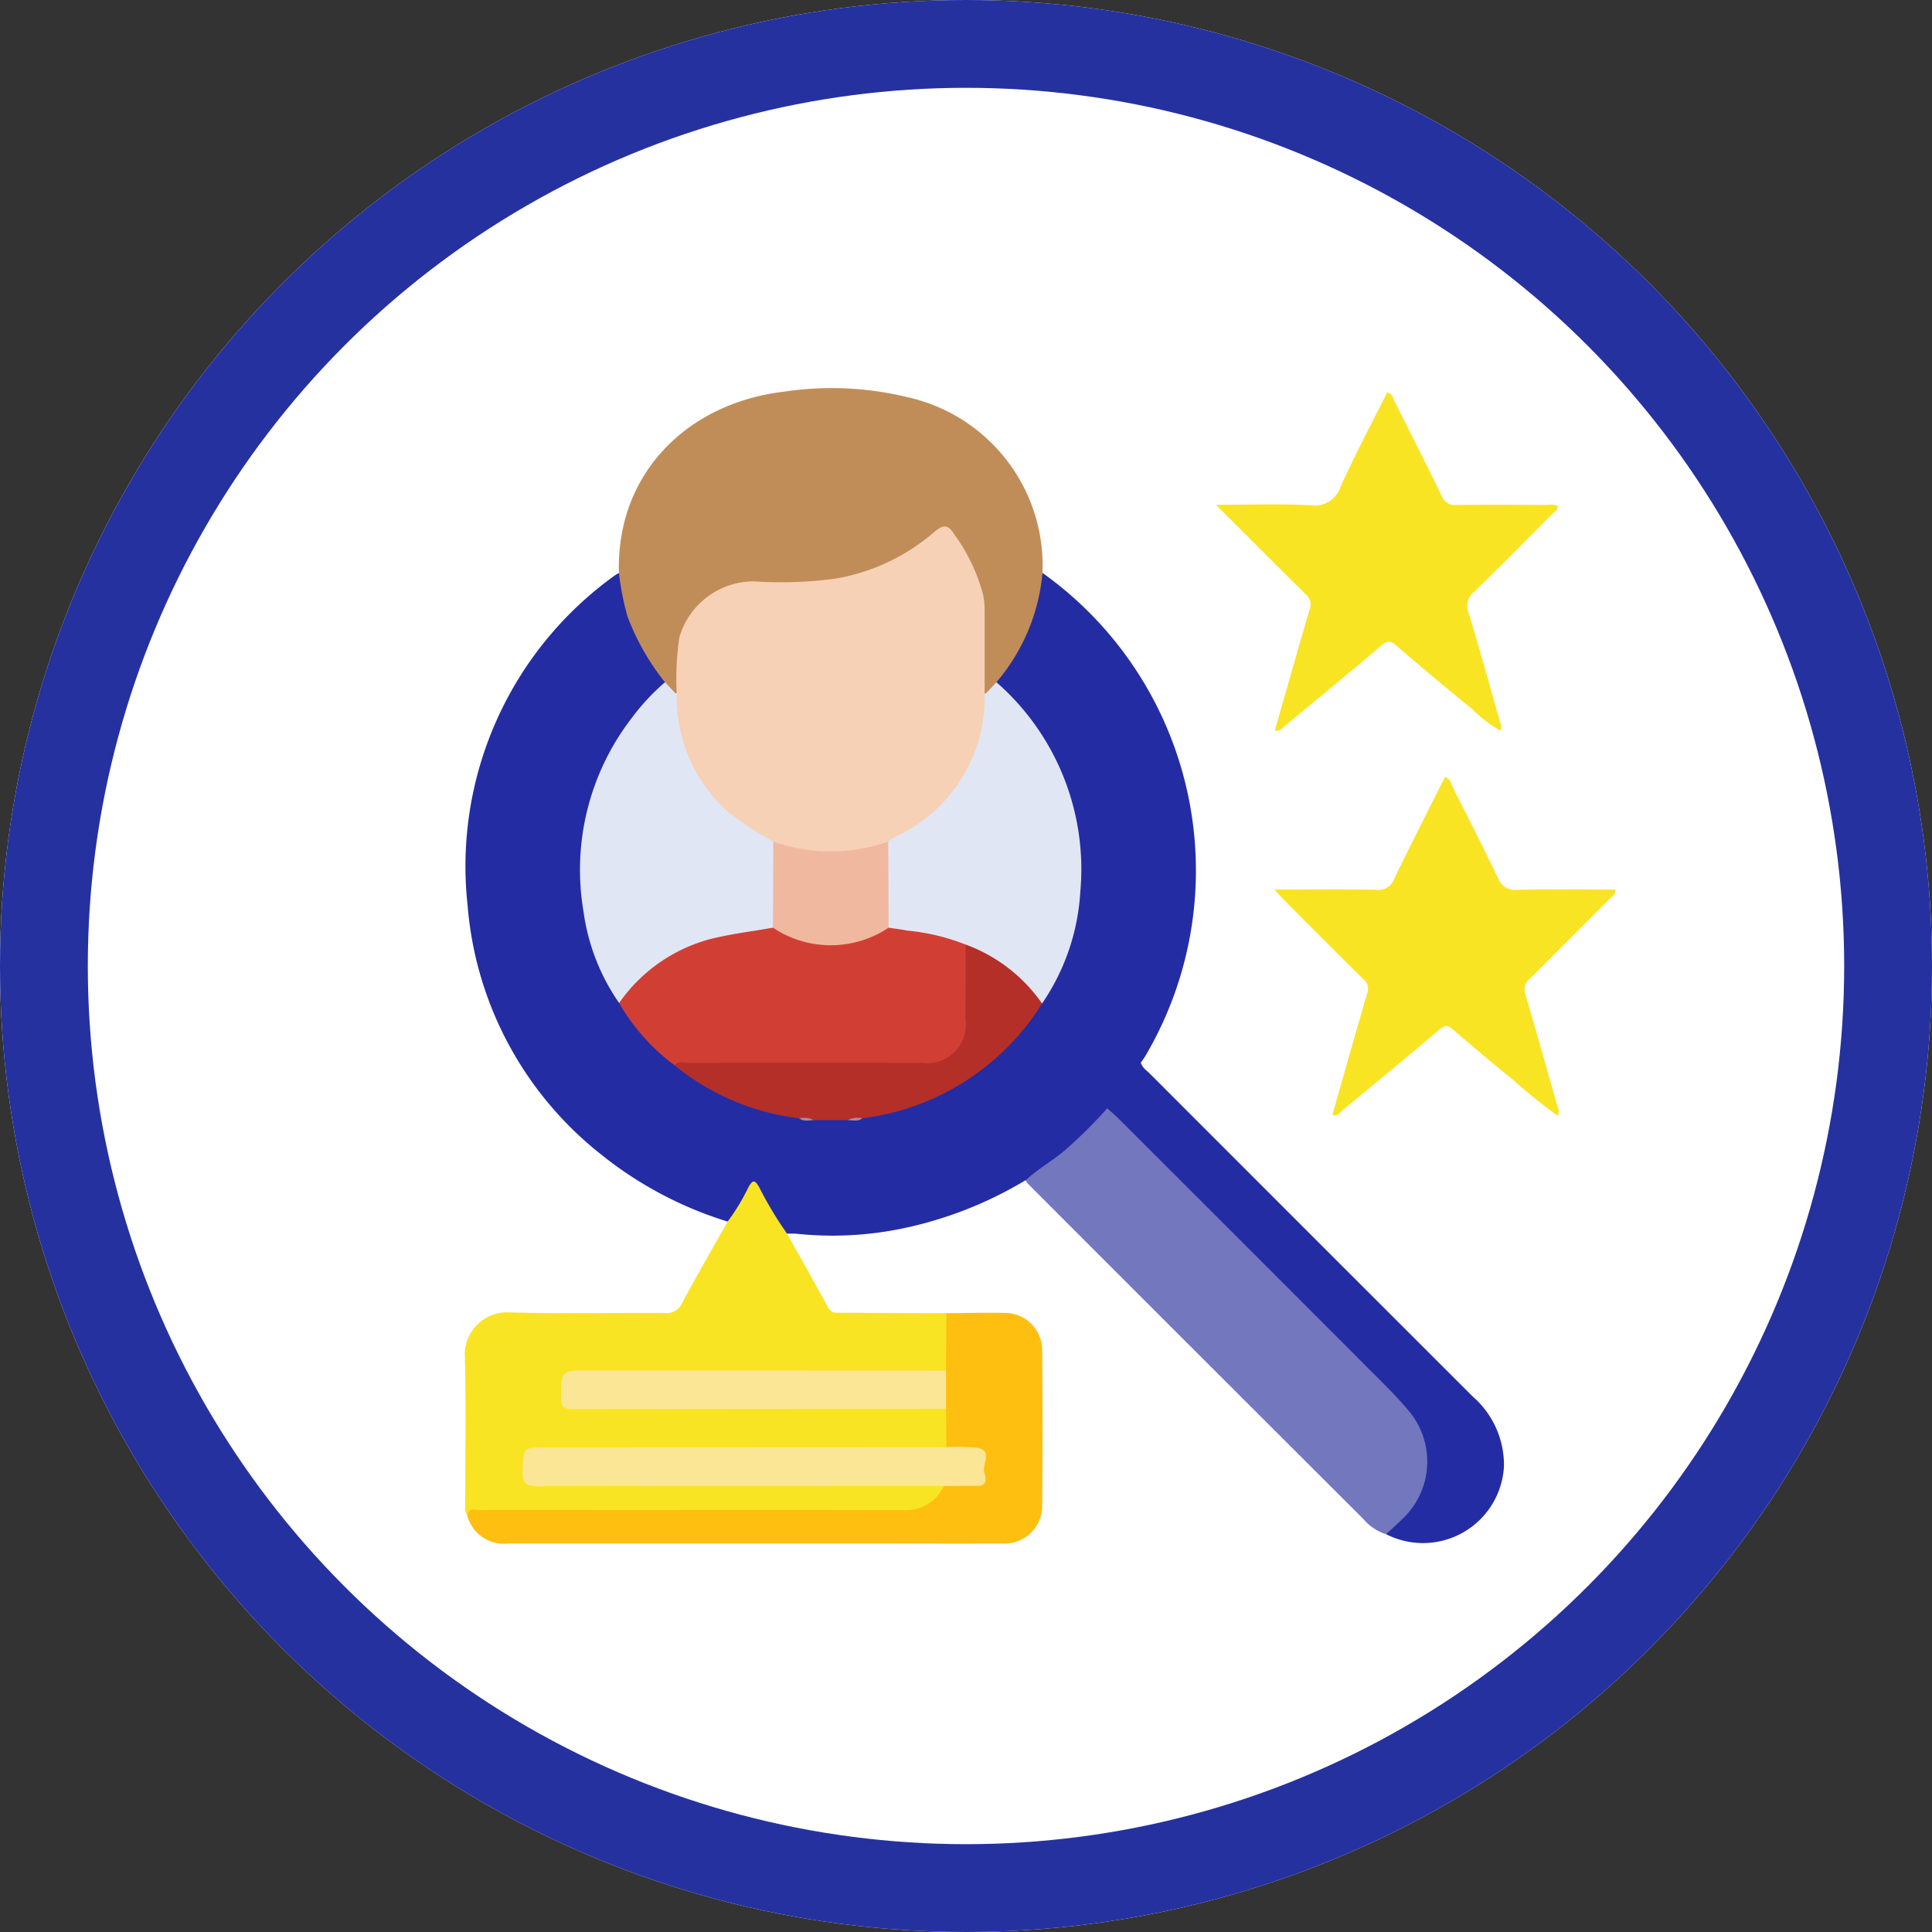 <svg xmlns="http://www.w3.org/2000/svg" width="88" height="88" viewBox="0 0 88 88">
  <rect x="0" y="0" width="88" height="88" fill="#333333" stroke="none"/>
  <g id="Grupo_124208" data-name="Grupo 124208" transform="translate(-9265 8312)">
    <g id="Grupo_123853" data-name="Grupo 123853" transform="translate(8327 -12181)">
      <g id="Elipse_6764" data-name="Elipse 6764" transform="translate(938 3869)" fill="#fff" stroke="#2631a0" stroke-width="4">
        <circle cx="44" cy="44" r="44" stroke="none"/>
        <circle cx="44" cy="44" r="42" fill="none"/>
      </g>
      <g id="Grupo_123852" data-name="Grupo 123852" transform="translate(179.264 3526.947)">
        <path id="Trazado_170285" data-name="Trazado 170285" d="M792.2,446.817a17.315,17.315,0,0,1-5.805-3.089,16.088,16.088,0,0,1-6.041-11.316,16.3,16.3,0,0,1,6.712-15.03,1.456,1.456,0,0,1,.189-.107.737.737,0,0,1,.226.537,7.627,7.627,0,0,0,1.6,3.811c.149.2.342.386.3.674a8.147,8.147,0,0,1-1.034,1.195,11.3,11.3,0,0,0-1.032,13.252,10.568,10.568,0,0,0,2.574,2.9A12.026,12.026,0,0,0,795.5,442a1.908,1.908,0,0,0,.691.045c.464,0,.927,0,1.389,0a1.989,1.989,0,0,0,.687-.038,11.371,11.371,0,0,0,8.187-5.259,11.306,11.306,0,0,0,.029-11.839,30.654,30.654,0,0,0-2.068-2.608c-.051-.289.143-.476.292-.676a7.651,7.651,0,0,0,1.6-3.821.744.744,0,0,1,.225-.539,16.644,16.644,0,0,1,4.7,22c-.063.109-.142.21-.213.314a5.921,5.921,0,0,1-1.433,2.145,15.471,15.471,0,0,1-3.389,3.014.883.883,0,0,1-.435.2,17.941,17.941,0,0,1-5.761,2.226,15.656,15.656,0,0,1-4.611.213c-.161-.019-.326-.008-.49-.011-.256.01-.32-.207-.42-.369-.287-.462-.546-.942-.814-1.416-.069-.123-.109-.309-.266-.319-.2-.013-.234.2-.3.337-.161.306-.352.593-.514.9C792.507,446.655,792.435,446.843,792.2,446.817Z" transform="translate(-0.32 -49.123)" fill="#242ca3"/>
        <path id="Trazado_170286" data-name="Trazado 170286" d="M791.879,608.866a9.537,9.537,0,0,0,.95-1.569c.184-.32.279-.356.48-.008a17.267,17.267,0,0,0,1.278,2.131c.629,1.126,1.264,2.248,1.882,3.38.138.253.348.219.562.22l4.808.018a.805.805,0,0,1,.164.664,5.252,5.252,0,0,1-.146,1.976,1.575,1.575,0,0,1-.957.145q-7.557.006-15.114,0c-.164,0-.329,0-.493,0-.742.008-1.023.423-.775,1.129a.35.35,0,0,0,.321.248,4.889,4.889,0,0,0,.656.021q7.694,0,15.388,0a1.665,1.665,0,0,1,.96.138,2.384,2.384,0,0,1,.018,1.814,1.529,1.529,0,0,1-.954.151q-8.482.006-16.965,0c-.164,0-.328,0-.492,0-.657.014-.721.079-.716.727,0,.617.061.668.825.669q8.592,0,17.184,0a1.638,1.638,0,0,1,.959.136c.137.242-.015.421-.149.588a1.852,1.852,0,0,1-1.314.7c-.291.029-.583.02-.874.02q-8.993,0-17.986,0a10.318,10.318,0,0,0-1.363.068c-.132-.157-.089-.346-.09-.525,0-2.281.046-4.564-.022-6.844A1.933,1.933,0,0,1,781.8,613c2.407.069,4.818.015,7.228.03a.739.739,0,0,0,.767-.444C790.47,611.332,791.182,610.1,791.879,608.866Z" transform="translate(0 -211.172)" fill="#f9e424"/>
        <path id="Trazado_170287" data-name="Trazado 170287" d="M847.278,368.144a8.892,8.892,0,0,1-2.1,4.986c-.213.523-.236.542-.608.511a6.381,6.381,0,0,1-.077-1.629,11.6,11.6,0,0,1,0-1.366,6.06,6.06,0,0,0-1.341-4.118c-.226-.314-.412-.343-.709-.114a11.927,11.927,0,0,1-2.405,1.5,9.8,9.8,0,0,1-3.828.785c-.729.017-1.458,0-2.187,0a3.316,3.316,0,0,0-3.256,3.245,6.855,6.855,0,0,1-.072,1.685c-.367.048-.4.019-.613-.5a11.016,11.016,0,0,1-1.711-3.01,13.041,13.041,0,0,1-.386-1.968c-.131-4.51,3.1-7.745,7.54-8.261a14.613,14.613,0,0,1,5.65.265A7.857,7.857,0,0,1,847.278,368.144Z" transform="translate(-41.058)" fill="#c08d59"/>
        <path id="Trazado_170288" data-name="Trazado 170288" d="M954.754,587.435c.578-.546,1.286-.92,1.881-1.452a21.078,21.078,0,0,0,1.841-1.835c.269-.058.393.157.54.3q6.352,6.341,12.691,12.7a4.627,4.627,0,0,1,1.438,2.582,3.734,3.734,0,0,1-1.968,3.819,2.206,2.206,0,0,1-1.029-.686q-7.639-7.621-15.265-15.256A1.525,1.525,0,0,1,954.754,587.435Z" transform="translate(-149.305 -191.615)" fill="#7277be"/>
        <path id="Trazado_170289" data-name="Trazado 170289" d="M1014.106,366.154c1.543,0,2.925-.055,4.3.022a1.241,1.241,0,0,0,1.386-.874c.657-1.441,1.4-2.842,2.113-4.264.27.058.28.294.361.454.717,1.415,1.43,2.832,2.124,4.258a.635.635,0,0,0,.67.413c1.368-.019,2.737-.01,4.105,0a.905.905,0,0,1,.528.052c-.041.205-.212.3-.334.42-1.157,1.165-2.311,2.334-3.488,3.478a.807.807,0,0,0-.26.943c.508,1.671.97,3.357,1.45,5.037a.355.355,0,0,1,0,.344,5.712,5.712,0,0,1-1.273-.969q-1.762-1.429-3.479-2.914c-.274-.237-.417-.2-.672.014-1.446,1.226-2.909,2.431-4.369,3.64-.131.109-.239.289-.479.22.526-1.836,1.04-3.667,1.581-5.489a.618.618,0,0,0-.182-.716C1016.859,368.912,1015.547,367.593,1014.106,366.154Z" transform="translate(-199.986 -1.108)" fill="#f9e424"/>
        <path id="Trazado_170290" data-name="Trazado 170290" d="M1032.3,486.039c1.651,0,3.162-.015,4.671.01a.739.739,0,0,0,.788-.49c.753-1.556,1.54-3.1,2.317-4.648.257.089.279.314.363.479.692,1.366,1.387,2.731,2.049,4.112a.809.809,0,0,0,.863.549c1.493-.033,2.987-.012,4.489-.012.024.251-.174.329-.29.446-1.194,1.2-2.39,2.409-3.6,3.6a.656.656,0,0,0-.2.762c.5,1.692.975,3.394,1.459,5.091.034.12.108.235-.007.4a25.305,25.305,0,0,1-2.026-1.632q-1.4-1.136-2.765-2.319c-.25-.217-.379-.139-.588.036q-2.2,1.848-4.413,3.673c-.129.107-.233.3-.46.2.528-1.853,1.044-3.7,1.593-5.547a.571.571,0,0,0-.214-.656q-1.786-1.775-3.562-3.559C1032.648,486.406,1032.527,486.273,1032.3,486.039Z" transform="translate(-215.525 -103.468)" fill="#f9e424"/>
        <path id="Trazado_170291" data-name="Trazado 170291" d="M802.48,650.586q.007-1.309.013-2.619c.893,0,1.787-.03,2.679-.01a1.7,1.7,0,0,1,1.688,1.673q.032,3.582,0,7.164a1.713,1.713,0,0,1-1.808,1.666c-1.969.009-3.938,0-5.907,0q-8.314,0-16.627,0a1.711,1.711,0,0,1-1.847-1.291c.079-.353.365-.236.578-.237,2.258-.007,4.516,0,6.775,0,4.171,0,8.341-.009,12.512.007a1.894,1.894,0,0,0,1.848-1.1c.352-.285.768-.136,1.156-.166.5-.039.539-.075.539-.715s-.035-.679-.538-.715c-.352-.026-.732.1-1.045-.17q-.007-.876-.015-1.751A2.129,2.129,0,0,1,802.48,650.586Z" transform="translate(-0.654 -246.103)" fill="#febf10"/>
        <path id="Trazado_170292" data-name="Trazado 170292" d="M992.935,591.469c.277-.259.561-.511.829-.779a3.587,3.587,0,0,0,.15-4.9c-.508-.6-1.064-1.15-1.617-1.7q-5.784-5.794-11.578-11.579c-.154-.154-.323-.292-.486-.438a16.173,16.173,0,0,0,1.535-2.077c.058.23.258.348.409.5q7.347,7.354,14.7,14.7a4.13,4.13,0,0,1,1.424,3.186A3.692,3.692,0,0,1,992.935,591.469Z" transform="translate(-171.062 -179.535)" fill="#242ca3"/>
        <path id="Trazado_170293" data-name="Trazado 170293" d="M830.58,533.534a9.259,9.259,0,0,1-2.515-2.829,4.078,4.078,0,0,1,1.632-1.853,6.854,6.854,0,0,1,3.242-1.373,13.464,13.464,0,0,1,2.162-.3,6.755,6.755,0,0,0,2.221.72,4.547,4.547,0,0,0,2.434-.486,2.167,2.167,0,0,1,.6-.25,13.774,13.774,0,0,1,3.155.57.6.6,0,0,1,.438.375,26.23,26.23,0,0,1,.018,3.773,1.839,1.839,0,0,1-1.676,1.686,5.963,5.963,0,0,1-.766.025q-5.093,0-10.187,0A3.829,3.829,0,0,1,830.58,533.534Z" transform="translate(-41.125 -142.964)" fill="#d13f34"/>
        <path id="Trazado_170294" data-name="Trazado 170294" d="M914.486,463.34a9.693,9.693,0,0,0-2.652-.634c-.281-.058-.568-.089-.852-.133a.6.6,0,0,1-.169-.5c0-1.09-.041-2.18.019-3.268.041-.289.257-.422.488-.542a6.9,6.9,0,0,0,3.9-5.905.5.5,0,0,1,.141-.4l.533-.565a11.31,11.31,0,0,1,3.82,9.533,10.034,10.034,0,0,1-1.742,5.1.445.445,0,0,1-.358-.216,7.5,7.5,0,0,0-2.931-2.29A.534.534,0,0,1,914.486,463.34Z" transform="translate(-111.771 -78.265)" fill="#e1e6f5"/>
        <path id="Trazado_170295" data-name="Trazado 170295" d="M824.705,462.569c-.948.168-1.909.282-2.841.515A7.373,7.373,0,0,0,817.7,466a9.583,9.583,0,0,1-1.623-4.172,11.323,11.323,0,0,1,2.19-8.8,10.038,10.038,0,0,1,1.523-1.639l.533.564c.254.311.151.7.206,1.047a6.809,6.809,0,0,0,3.725,5.2c.255.137.537.247.594.587.068,1.093.026,2.187.025,3.28A.6.6,0,0,1,824.705,462.569Z" transform="translate(-30.764 -78.261)" fill="#e1e6f5"/>
        <path id="Trazado_170296" data-name="Trazado 170296" d="M858.539,533.146a7.29,7.29,0,0,1,3.487,2.69,11.285,11.285,0,0,1-8.189,5.225c-.214.1-.458-.028-.671.086h-1.532c-.213-.113-.456.016-.67-.085a11.025,11.025,0,0,1-5.685-2.419c.177-.2.411-.11.619-.11q5.332-.008,10.663,0a1.751,1.751,0,0,0,1.973-1.992Q858.536,534.841,858.539,533.146Z" transform="translate(-55.824 -148.072)" fill="#b42f28"/>
        <path id="Trazado_170297" data-name="Trazado 170297" d="M884.19,587.233a1.008,1.008,0,0,1,.67.085C884.634,587.315,884.4,587.4,884.19,587.233Z" transform="translate(-89.05 -194.243)" fill="#b58797"/>
        <path id="Trazado_170298" data-name="Trazado 170298" d="M899.261,587.318a1.012,1.012,0,0,1,.671-.086C899.726,587.4,899.488,587.315,899.261,587.318Z" transform="translate(-101.919 -194.243)" fill="#b58797"/>
        <path id="Trazado_170299" data-name="Trazado 170299" d="M817.251,689.758a7.929,7.929,0,0,1,1.409.025c.721.137.214.737.316,1.111.056.208.2.626-.316.625s-1.014,0-1.521.005c-6.166,0-12.331-.012-18.5.008-.565,0-.712-.152-.689-.7.043-1.065.012-1.066,1.075-1.066Z" transform="translate(-15.41 -281.785)" fill="#fbe696"/>
        <path id="Trazado_170300" data-name="Trazado 170300" d="M827.514,665.952q0,.869,0,1.738-8.516,0-17.031.014c-.387,0-.494-.122-.5-.5,0-1.26-.018-1.26,1.262-1.259Z" transform="translate(-25.689 -261.469)" fill="#fbe696"/>
        <path id="Trazado_170301" data-name="Trazado 170301" d="M850.359,417.2a14.3,14.3,0,0,1-2.042-1.332,6.979,6.979,0,0,1-2.355-5.36,12.943,12.943,0,0,1,.118-2.611,3.535,3.535,0,0,1,3.421-2.545,18.25,18.25,0,0,0,3.762-.137,9.262,9.262,0,0,0,4.428-2.113c.393-.325.614-.382.928.131a8.234,8.234,0,0,1,1.3,2.742,3.8,3.8,0,0,1,.067.7q0,1.916,0,3.831A6.973,6.973,0,0,1,856,416.948c-.142.075-.274.17-.41.256a2.64,2.64,0,0,1-1.669.548,7.185,7.185,0,0,1-2.961-.211A1.088,1.088,0,0,1,850.359,417.2Z" transform="translate(-56.4 -36.818)" fill="#f6d1b6"/>
        <path id="Trazado_170302" data-name="Trazado 170302" d="M876.006,501.051a7.845,7.845,0,0,0,5.235,0q.008,1.962.017,3.923a4.739,4.739,0,0,1-5.269,0Q876,503.012,876.006,501.051Z" transform="translate(-82.047 -120.666)" fill="#f1b8a0"/>
      </g>
    </g>
  </g>
</svg>
